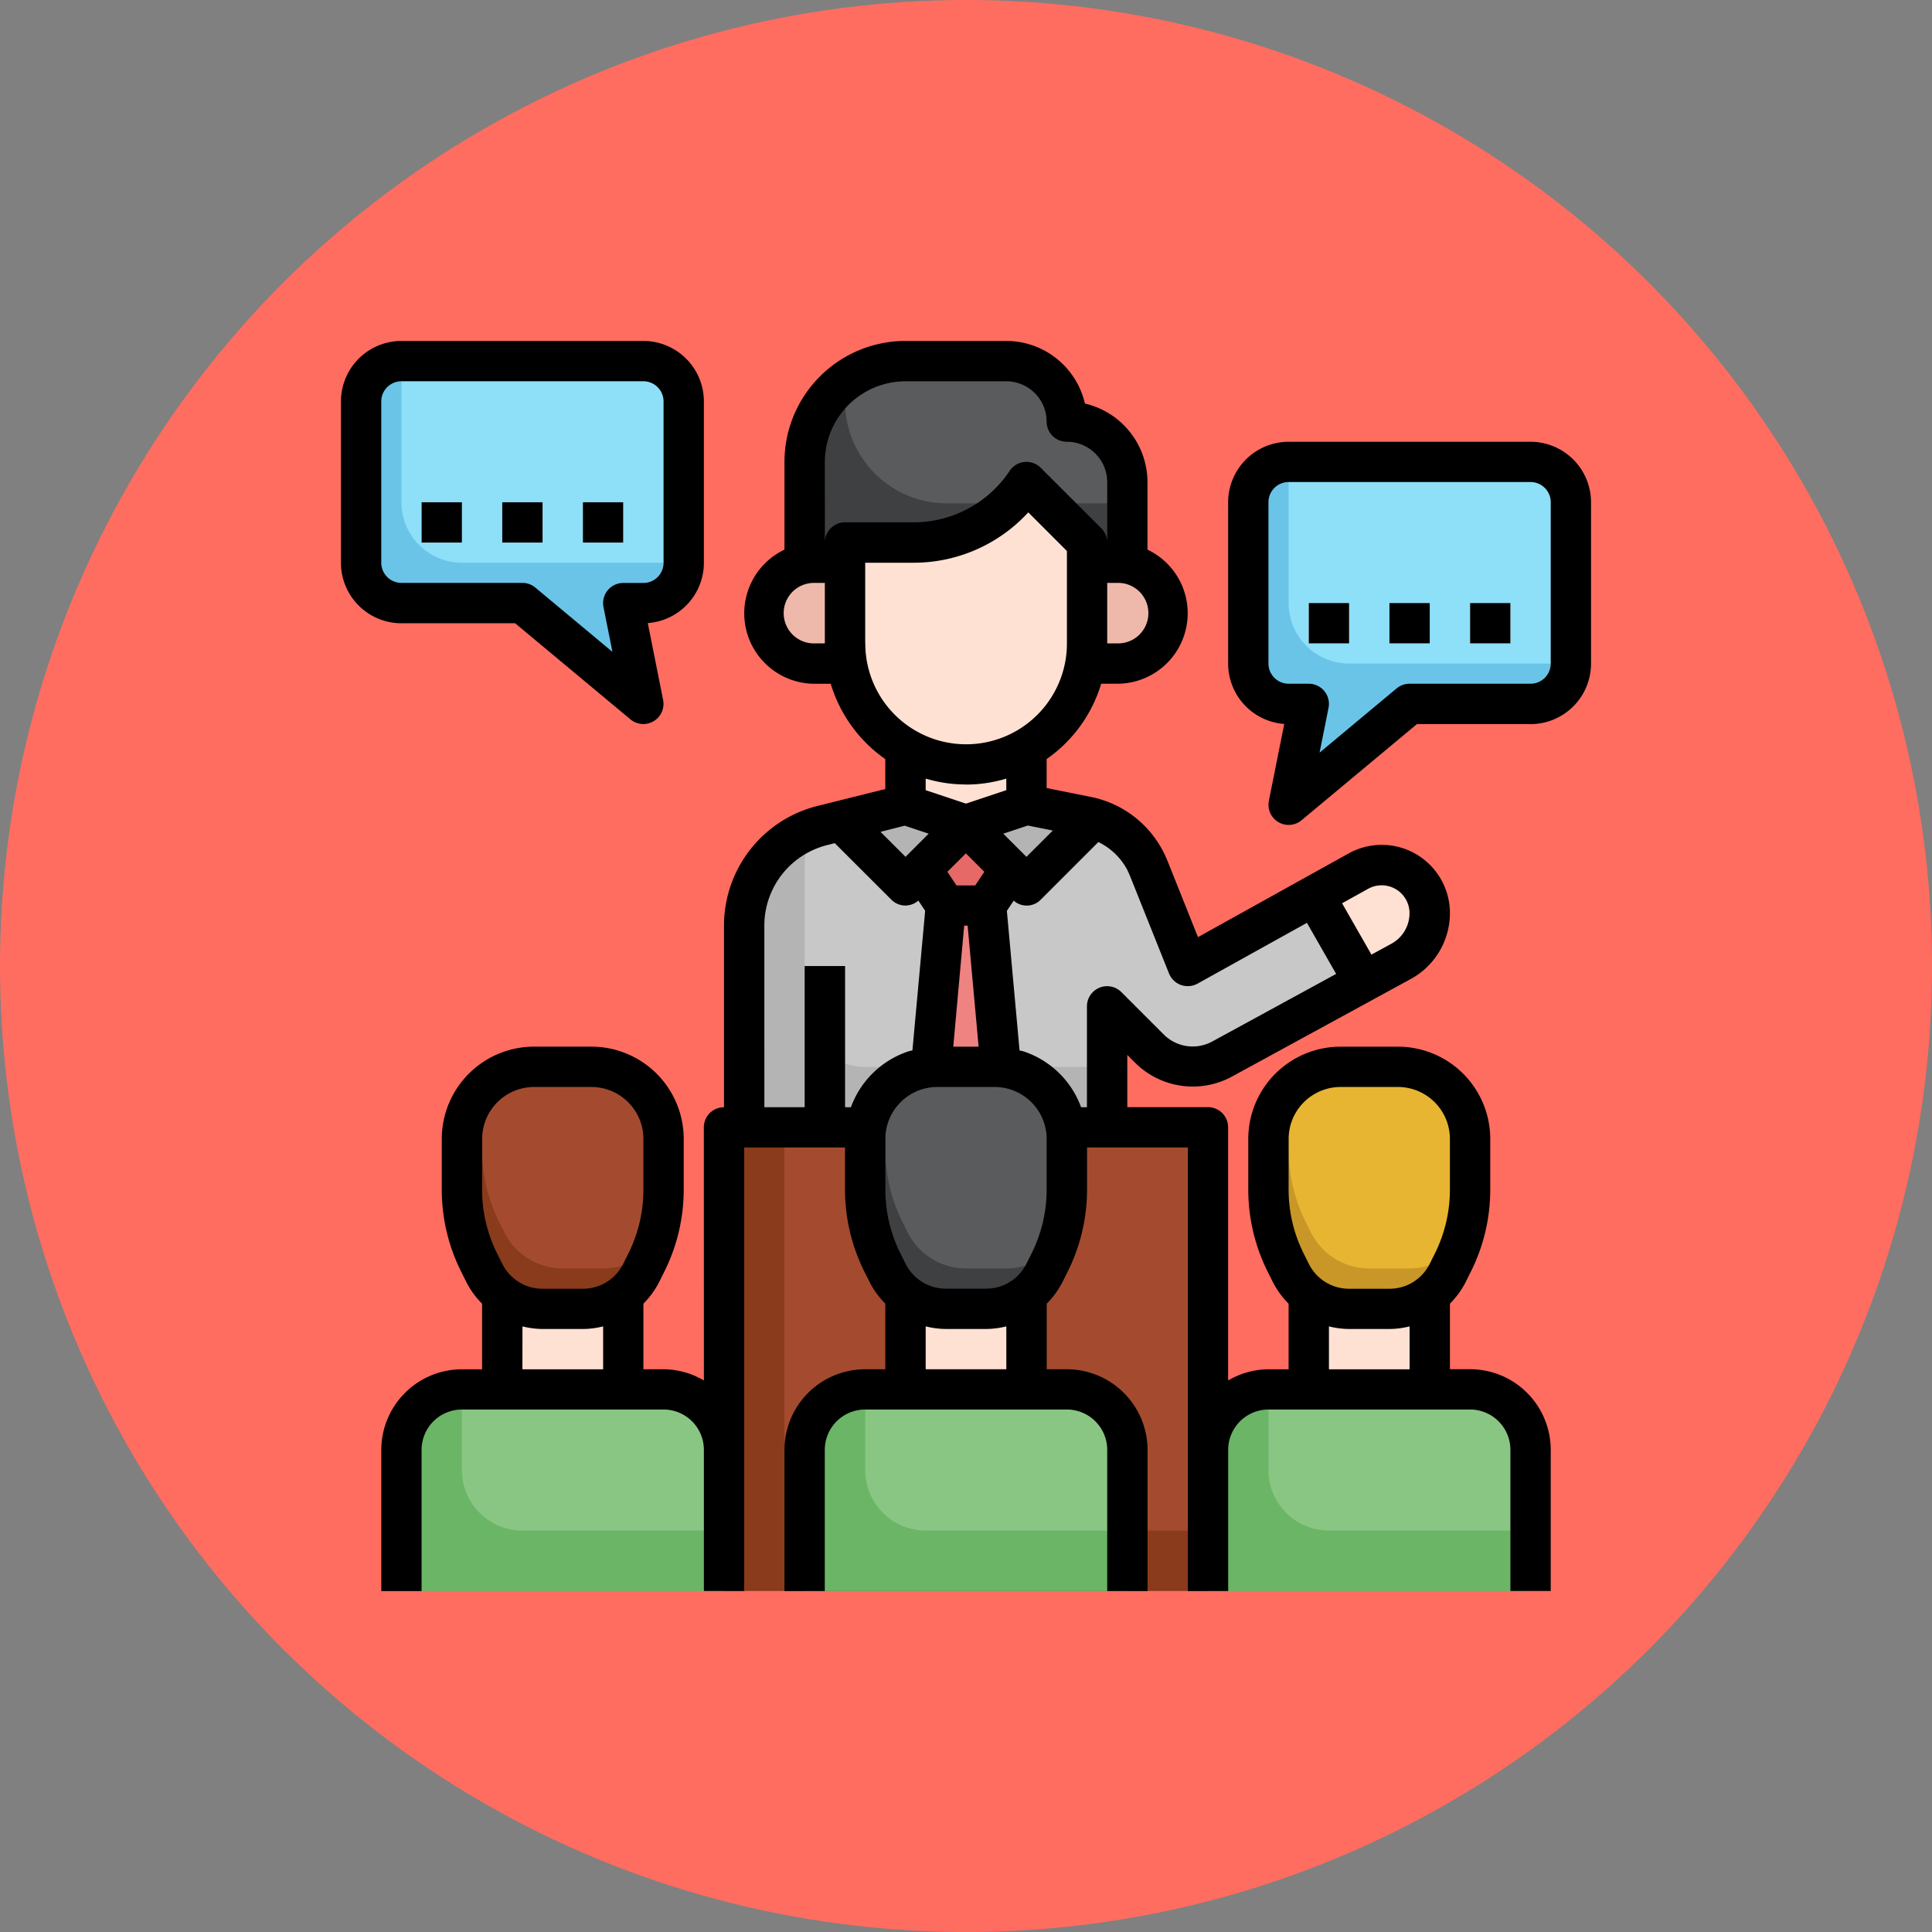 <svg xmlns="http://www.w3.org/2000/svg" xmlns:xlink="http://www.w3.org/1999/xlink" width="85" height="85" viewBox="0 0 85 85">
  <rect x="0" y="0" width="85" height="85" fill="#808080" stroke="none"/>
  <defs>
    <clipPath id="clip-path">
      <rect id="Rectángulo_36843" data-name="Rectángulo 36843" width="61" height="55" transform="translate(822 1709)" fill="#fff"/>
    </clipPath>
  </defs>
  <g id="Grupo_119014" data-name="Grupo 119014" transform="translate(-810 -1694)">
    <circle id="Elipse_4520" data-name="Elipse 4520" cx="42.5" cy="42.5" r="42.5" transform="translate(810 1694)" fill="#ff6d60"/>
    <g id="Enmascarar_grupo_254" data-name="Enmascarar grupo 254" clip-path="url(#clip-path)">
      <g id="capacitacion" transform="translate(824.113 1708.113)">
        <path id="Trazado_160544" data-name="Trazado 160544" d="M43.468,42.581H48.79v4.435H43.468Z" fill="#eeb8ab"/>
        <path id="Trazado_160545" data-name="Trazado 160545" d="M45.242,44.355a2.869,2.869,0,0,1-1.774-.618v3.28H48.79v-3.28a2.869,2.869,0,0,1-1.774.618Z" fill="#ffe1d3"/>
        <path id="Trazado_160546" data-name="Trazado 160546" d="M7.984,42.581h5.323v4.435H7.984Z" fill="#eeb8ab"/>
        <path id="Trazado_160547" data-name="Trazado 160547" d="M9.758,44.355a2.869,2.869,0,0,1-1.774-.618v3.28h5.323v-3.28a2.869,2.869,0,0,1-1.774.618Z" fill="#ffe1d3"/>
        <path id="Trazado_160548" data-name="Trazado 160548" d="M17.742,35.484h21.29v20.4H17.742Z" fill="#893b1b"/>
        <path id="Trazado_160549" data-name="Trazado 160549" d="M39.032,36.371H20.4V49.677a3.549,3.549,0,0,0,3.548,3.548H39.032Z" fill="#a44b2f"/>
        <path id="Trazado_160550" data-name="Trazado 160550" d="M34.6,35.484V30.161l1.885,1.885a2.651,2.651,0,0,0,3.144.452l7.9-4.311a2.417,2.417,0,0,0,1.26-2.123,2.114,2.114,0,0,0-3.14-1.848l-7.506,4.17L36.429,24.1c-.038-.1-.081-.191-.128-.284a3.736,3.736,0,0,0-2.61-1.993l-2.643-.529H25.726l-3.654.914a4.544,4.544,0,0,0-3.443,4.409v8.871" fill="#b4b4b4"/>
        <path id="Trazado_160551" data-name="Trazado 160551" d="M46.677,23.951a2.113,2.113,0,0,0-1.027.266l-7.506,4.17L36.429,24.1c-.038-.1-.081-.191-.128-.284a3.736,3.736,0,0,0-2.61-1.993l-2.643-.529H25.726l-3.654.914a4.577,4.577,0,0,0-.491.168,4.521,4.521,0,0,0-.29,1.58v6.21a2.661,2.661,0,0,0,2.661,2.661H34.6V30.161l1.885,1.885a2.651,2.651,0,0,0,3.144.452l7.9-4.311a2.417,2.417,0,0,0,1.26-2.123,2.114,2.114,0,0,0-2.113-2.114Z" fill="#c8c8c8"/>
        <path id="Trazado_160552" data-name="Trazado 160552" d="M31.048,24.839l2.928-2.928c-.1-.028-.185-.072-.285-.091l-2.644-.529-2.661.887Z" fill="#b4b4b4"/>
        <path id="Trazado_160553" data-name="Trazado 160553" d="M28.387,22.177l-2.661-.887L22.887,22l2.839,2.839Z" fill="#b4b4b4"/>
        <path id="Trazado_160554" data-name="Trazado 160554" d="M30.339,24.129l-1.065,1.6H27.5l-1.065-1.6,1.952-1.952Z" fill="#e66967"/>
        <path id="Trazado_160555" data-name="Trazado 160555" d="M25.726,18.8V21.29l2.661.887,2.661-.887V18.8Z" fill="#eeb8ab"/>
        <path id="Trazado_160556" data-name="Trazado 160556" d="M21.29,10.69V6.21a4.436,4.436,0,0,1,4.435-4.435h4.435a2.661,2.661,0,0,1,2.661,2.661A2.661,2.661,0,0,1,35.484,7.1V10.69" fill="#3f4042"/>
        <path id="Trazado_160557" data-name="Trazado 160557" d="M35.484,7.1a2.661,2.661,0,0,0-2.661-2.661,2.661,2.661,0,0,0-2.661-2.661H25.726a4.406,4.406,0,0,0-2.551.816,4.429,4.429,0,0,0-.11.958,4.48,4.48,0,0,0,4.48,4.48h7.94Z" fill="#5a5b5d"/>
        <g id="Grupo_115092" data-name="Grupo 115092">
          <path id="Trazado_160558" data-name="Trazado 160558" d="M33.71,9.758v4.435a5.323,5.323,0,0,1-10.645,0V9.758h3.011A5.978,5.978,0,0,0,31.048,7.1Z" fill="#eeb8ab"/>
          <path id="Trazado_160559" data-name="Trazado 160559" d="M23.065,10.645H21.734a2.218,2.218,0,1,0,0,4.435h1.4" fill="#eeb8ab"/>
          <path id="Trazado_160560" data-name="Trazado 160560" d="M33.71,10.645H35.04a2.218,2.218,0,1,1,0,4.435h-1.4" fill="#eeb8ab"/>
        </g>
        <path id="Trazado_160561" data-name="Trazado 160561" d="M30.161,35.484l-.887-9.758H27.5l-.887,9.758Z" fill="#e66967"/>
        <path id="Trazado_160562" data-name="Trazado 160562" d="M28.831,19.494a5.321,5.321,0,0,0,4.879-5.3V9.758L31.048,7.1a5.978,5.978,0,0,1-4.973,2.661H23.952v4.435A5.321,5.321,0,0,0,28.831,19.494Z" fill="#ffe1d3"/>
        <path id="Trazado_160563" data-name="Trazado 160563" d="M31.048,19.686a5.272,5.272,0,0,1-4.435.408v1.2l2.218.739,2.218-.739Z" fill="#ffe1d3"/>
        <path id="Trazado_160564" data-name="Trazado 160564" d="M28.387,25.726,27.5,35.484h2.661l-.887-9.758Z" fill="#ee8382"/>
        <path id="Trazado_160565" data-name="Trazado 160565" d="M21.29,28.387h1.774v7.1H21.29Z" fill="#959595"/>
        <path id="Trazado_160566" data-name="Trazado 160566" d="M9.758,43.468a2.87,2.87,0,0,1-2.567-1.587l-.227-.453a7.143,7.143,0,0,1-.754-3.194V36a3.178,3.178,0,0,1,3.177-3.177H11.9A3.178,3.178,0,0,1,15.081,36v2.234a7.143,7.143,0,0,1-.754,3.194l-.226.453a2.873,2.873,0,0,1-2.568,1.587Z" fill="#893b1b"/>
        <path id="Trazado_160567" data-name="Trazado 160567" d="M25.726,42.581h5.323v4.435H25.726Z" fill="#eeb8ab"/>
        <path id="Trazado_160568" data-name="Trazado 160568" d="M42.581,6.21H53.226A1.774,1.774,0,0,1,55,7.984v7.1a1.774,1.774,0,0,1-1.774,1.774H47.9L42.581,21.29l.887-4.435h-.887a1.774,1.774,0,0,1-1.774-1.774v-7.1A1.774,1.774,0,0,1,42.581,6.21Z" fill="#6ac4e8"/>
        <path id="Trazado_160569" data-name="Trazado 160569" d="M53.226,6.21H42.581v6.21a2.661,2.661,0,0,0,2.661,2.661H55v-7.1A1.774,1.774,0,0,0,53.226,6.21Z" fill="#8edff8"/>
        <path id="Trazado_160570" data-name="Trazado 160570" d="M50.565,12.419h1.774v1.774H50.565Z" fill="#fff"/>
        <path id="Trazado_160571" data-name="Trazado 160571" d="M47.016,12.419H48.79v1.774H47.016Z" fill="#fff"/>
        <path id="Trazado_160572" data-name="Trazado 160572" d="M43.468,12.419h1.774v1.774H43.468Z" fill="#fff"/>
        <path id="Trazado_160573" data-name="Trazado 160573" d="M46.677,23.951a2.113,2.113,0,0,0-1.027.266l-1.926,1.07,2.168,3.794,1.638-.893a2.417,2.417,0,0,0,1.26-2.123,2.114,2.114,0,0,0-2.113-2.114Z" fill="#ffe1d3"/>
        <path id="Trazado_160574" data-name="Trazado 160574" d="M12.908,32.986a3.166,3.166,0,0,0-1-.163H9.386a3.173,3.173,0,0,0-2.252.939,3.088,3.088,0,0,0-.037.464v2.234a7.143,7.143,0,0,0,.754,3.194l.226.453a2.873,2.873,0,0,0,2.568,1.587h1.774a2.865,2.865,0,0,0,2.259-1.11,7.15,7.15,0,0,0,.4-2.351V36a3.176,3.176,0,0,0-2.172-3.013Z" fill="#a44b2f"/>
        <path id="Trazado_160575" data-name="Trazado 160575" d="M27.5,43.468a2.87,2.87,0,0,1-2.567-1.587l-.227-.453a7.143,7.143,0,0,1-.754-3.194V36a3.178,3.178,0,0,1,3.177-3.177h2.518A3.178,3.178,0,0,1,32.823,36v2.234a7.143,7.143,0,0,1-.754,3.194l-.226.453a2.873,2.873,0,0,1-2.568,1.587Z" fill="#3f4042"/>
        <path id="Trazado_160576" data-name="Trazado 160576" d="M45.242,43.468a2.87,2.87,0,0,1-2.567-1.587l-.227-.453a7.143,7.143,0,0,1-.754-3.194V36a3.178,3.178,0,0,1,3.177-3.177h2.518A3.178,3.178,0,0,1,50.565,36v2.234a7.143,7.143,0,0,1-.754,3.194l-.226.453a2.873,2.873,0,0,1-2.568,1.587Z" fill="#c99728"/>
        <path id="Trazado_160577" data-name="Trazado 160577" d="M48.392,32.986a3.166,3.166,0,0,0-1-.163H44.87a3.173,3.173,0,0,0-2.252.939,3.088,3.088,0,0,0-.037.464v2.234a7.143,7.143,0,0,0,.754,3.194l.226.453a2.873,2.873,0,0,0,2.568,1.587H47.9a2.865,2.865,0,0,0,2.259-1.11,7.15,7.15,0,0,0,.4-2.351V36a3.176,3.176,0,0,0-2.173-3.013Z" fill="#e7b532"/>
        <path id="Trazado_160578" data-name="Trazado 160578" d="M30.65,32.986a3.166,3.166,0,0,0-1-.163H27.128a3.173,3.173,0,0,0-2.252.939,3.088,3.088,0,0,0-.037.464v2.234a7.143,7.143,0,0,0,.754,3.194l.226.453a2.873,2.873,0,0,0,2.568,1.587h1.774a2.865,2.865,0,0,0,2.259-1.11,7.15,7.15,0,0,0,.4-2.351V36a3.176,3.176,0,0,0-2.172-3.013Z" fill="#5a5b5d"/>
        <path id="Trazado_160579" data-name="Trazado 160579" d="M3.548,55.887v-6.21A2.661,2.661,0,0,1,6.21,47.016h8.871a2.661,2.661,0,0,1,2.661,2.661v6.21" fill="#6bb566"/>
        <path id="Trazado_160580" data-name="Trazado 160580" d="M8.871,53.226h8.871V49.677a2.661,2.661,0,0,0-2.661-2.661H6.21v3.548A2.661,2.661,0,0,0,8.871,53.226Z" fill="#89c683"/>
        <path id="Trazado_160581" data-name="Trazado 160581" d="M21.29,55.887v-6.21a2.661,2.661,0,0,1,2.661-2.661h8.871a2.661,2.661,0,0,1,2.661,2.661v6.21" fill="#6bb566"/>
        <path id="Trazado_160582" data-name="Trazado 160582" d="M26.613,53.226h8.871V49.677a2.661,2.661,0,0,0-2.661-2.661H23.952v3.548A2.661,2.661,0,0,0,26.613,53.226Z" fill="#89c683"/>
        <path id="Trazado_160583" data-name="Trazado 160583" d="M39.032,55.887v-6.21a2.661,2.661,0,0,1,2.661-2.661h8.871a2.661,2.661,0,0,1,2.661,2.661v6.21" fill="#6bb566"/>
        <path id="Trazado_160584" data-name="Trazado 160584" d="M44.355,53.226h8.871V49.677a2.661,2.661,0,0,0-2.661-2.661H41.694v3.548A2.661,2.661,0,0,0,44.355,53.226Z" fill="#89c683"/>
        <path id="Trazado_160585" data-name="Trazado 160585" d="M27.5,44.355a2.869,2.869,0,0,1-1.774-.618v3.28h5.323v-3.28a2.869,2.869,0,0,1-1.774.618Z" fill="#ffe1d3"/>
        <path id="Trazado_160586" data-name="Trazado 160586" d="M14.194,1.774H3.548A1.774,1.774,0,0,0,1.774,3.548v7.1a1.774,1.774,0,0,0,1.774,1.774H8.871l5.323,4.435-.887-4.435h.887a1.774,1.774,0,0,0,1.774-1.774v-7.1A1.774,1.774,0,0,0,14.194,1.774Z" fill="#6ac4e8"/>
        <path id="Trazado_160587" data-name="Trazado 160587" d="M14.194,1.774H3.548v6.21A2.661,2.661,0,0,0,6.21,10.645h9.758v-7.1A1.774,1.774,0,0,0,14.194,1.774Z" fill="#8edff8"/>
        <path id="Trazado_160588" data-name="Trazado 160588" d="M4.435,7.984H6.21V9.758H4.435Z" fill="#fff"/>
        <path id="Trazado_160589" data-name="Trazado 160589" d="M7.984,7.984H9.758V9.758H7.984Z" fill="#fff"/>
        <path id="Trazado_160590" data-name="Trazado 160590" d="M11.532,7.984h1.774V9.758H11.532Z" fill="#fff"/>
        <path id="Trazado_160591" data-name="Trazado 160591" d="M16.855,46.622a3.512,3.512,0,0,0-1.774-.493h-.887V43.243a3.769,3.769,0,0,0,.7-.966l.226-.453a8.072,8.072,0,0,0,.848-3.591V36A4.064,4.064,0,0,0,11.9,31.935H9.386A4.063,4.063,0,0,0,5.323,36v2.234a8.072,8.072,0,0,0,.848,3.591l.226.453a3.754,3.754,0,0,0,.7.966v2.886H6.21a3.552,3.552,0,0,0-3.548,3.548v6.21H4.435v-6.21A1.776,1.776,0,0,1,6.21,47.9h8.871a1.776,1.776,0,0,1,1.774,1.774v6.21h1.774V36.371h4.435v1.862a8.072,8.072,0,0,0,.848,3.591l.226.453a3.77,3.77,0,0,0,.7.966v2.886h-.887A3.552,3.552,0,0,0,20.4,49.677v6.21h1.774v-6.21A1.776,1.776,0,0,1,23.952,47.9h8.871A1.776,1.776,0,0,1,34.6,49.677v6.21h1.774v-6.21a3.552,3.552,0,0,0-3.548-3.548h-.887V43.243a3.77,3.77,0,0,0,.7-.966l.226-.453a8.072,8.072,0,0,0,.848-3.591V36.371h4.435V55.887h1.774v-6.21A1.776,1.776,0,0,1,41.694,47.9h8.871a1.776,1.776,0,0,1,1.774,1.774v6.21h1.774v-6.21a3.552,3.552,0,0,0-3.548-3.548h-.887V43.243a3.769,3.769,0,0,0,.7-.966l.226-.453a8.072,8.072,0,0,0,.848-3.591V36a4.064,4.064,0,0,0-4.064-4.064H44.87A4.063,4.063,0,0,0,40.806,36v2.234a8.072,8.072,0,0,0,.848,3.591l.226.453a3.77,3.77,0,0,0,.7.966v2.886h-.887a3.512,3.512,0,0,0-1.774.493V35.484a.887.887,0,0,0-.887-.887H35.484V32.3l.37.37a3.6,3.6,0,0,0,4.2.6l7.9-4.311a3.3,3.3,0,0,0,1.723-2.9,3,3,0,0,0-4.459-2.623l-6.625,3.681-1.34-3.351c-.048-.12-.1-.238-.159-.355a4.6,4.6,0,0,0-3.229-2.466l-1.93-.387V19.282a6.227,6.227,0,0,0,2.4-3.314h.705a3.1,3.1,0,0,0,1.331-5.9V7.1a3.554,3.554,0,0,0-2.752-3.458A3.554,3.554,0,0,0,30.161.887H25.726A5.328,5.328,0,0,0,20.4,6.21v3.86a3.1,3.1,0,0,0,1.331,5.9h.705a6.224,6.224,0,0,0,2.4,3.314V20.6l-2.982.745a5.426,5.426,0,0,0-4.114,5.27V34.6a.887.887,0,0,0-.887.887ZM7.1,36a2.288,2.288,0,0,1,2.29-2.29H11.9A2.288,2.288,0,0,1,14.194,36v2.234a6.278,6.278,0,0,1-.661,2.8l-.226.453a1.973,1.973,0,0,1-1.774,1.1H9.758a1.973,1.973,0,0,1-1.774-1.1l-.226-.453a6.278,6.278,0,0,1-.661-2.8Zm1.774,8.243a3.774,3.774,0,0,0,.887.113h1.774a3.774,3.774,0,0,0,.887-.113v1.887H8.871ZM42.581,36a2.288,2.288,0,0,1,2.29-2.29h2.518A2.288,2.288,0,0,1,49.677,36v2.234a6.278,6.278,0,0,1-.661,2.8l-.226.453a1.973,1.973,0,0,1-1.774,1.1H45.242a1.973,1.973,0,0,1-1.774-1.1l-.226-.453a6.278,6.278,0,0,1-.661-2.8Zm1.774,8.243a3.774,3.774,0,0,0,.887.113h1.774a3.774,3.774,0,0,0,.887-.113v1.887H44.355ZM30.161,46.129H26.613V44.242a3.774,3.774,0,0,0,.887.113h1.774a3.774,3.774,0,0,0,.887-.113Zm1.774-7.9a6.278,6.278,0,0,1-.661,2.8l-.226.453a1.973,1.973,0,0,1-1.774,1.1H27.5a1.973,1.973,0,0,1-1.774-1.1l-.226-.453a6.278,6.278,0,0,1-.661-2.8V36a2.288,2.288,0,0,1,2.29-2.29h2.518A2.288,2.288,0,0,1,31.935,36ZM25.69,22.214l1.055.351-1.019,1.019-1.1-1.1Zm5.416-.007,1.1.22-1.159,1.158-1.019-1.019Zm-2.8,4.406h.153l.483,5.323H27.826Zm.077-3.181.81.81-.4.6h-.825l-.4-.6Zm17.694,1.56A1.226,1.226,0,0,1,47.9,26.065a1.531,1.531,0,0,1-.8,1.344l-.875.477-1.292-2.259Zm-10.574-.785c.035.071.067.142.1.218l1.716,4.291a.887.887,0,0,0,.527.507.9.9,0,0,0,.728-.06l4.813-2.675,1.285,2.247L39.2,31.72a1.8,1.8,0,0,1-2.093-.3l-1.885-1.885a.887.887,0,0,0-1.514.628V34.6h-.258a4.052,4.052,0,0,0-2.521-2.453c-.061-.02-.124-.028-.186-.046l-.558-6.14.3-.449a.864.864,0,0,0,1.19-.043l2.535-2.535a2.83,2.83,0,0,1,1.3,1.277ZM35.04,14.194H34.6V11.532h.444a1.331,1.331,0,1,1,0,2.661ZM22.177,6.21a3.552,3.552,0,0,1,3.548-3.548h4.435a1.776,1.776,0,0,1,1.774,1.774.887.887,0,0,0,.887.887A1.776,1.776,0,0,1,34.6,7.1V9.758a.885.885,0,0,0-.26-.627L31.676,6.47A.887.887,0,0,0,30.31,6.6a5.078,5.078,0,0,1-4.234,2.267H23.065a.887.887,0,0,0-.887.887Zm-.444,7.984a1.331,1.331,0,1,1,0-2.661h.444v2.661Zm2.218,0V10.645h2.125a6.847,6.847,0,0,0,5.051-2.216l1.7,1.7v4.068a4.435,4.435,0,1,1-8.871,0Zm4.435,6.21a6.171,6.171,0,0,0,1.774-.262v.509l-1.774.592-1.774-.592v-.509A6.171,6.171,0,0,0,28.387,20.4Zm-8.871,6.21a3.652,3.652,0,0,1,2.77-3.548l.328-.083L25.1,25.466a.864.864,0,0,0,1.19.043l.3.449L26.03,32.1c-.062.018-.125.026-.186.046a4.052,4.052,0,0,0-2.52,2.453h-.259v-6.21H21.29V34.6H19.516Z"/>
        <path id="Trazado_160592" data-name="Trazado 160592" d="M3.548,13.306h5l5.076,4.23a.887.887,0,0,0,1.437-.856L14.387,13.3a2.663,2.663,0,0,0,2.468-2.653v-7.1A2.665,2.665,0,0,0,14.194.887H3.548A2.665,2.665,0,0,0,.887,3.548v7.1a2.665,2.665,0,0,0,2.661,2.661ZM2.661,3.548a.889.889,0,0,1,.887-.887H14.194a.889.889,0,0,1,.887.887v7.1a.889.889,0,0,1-.887.887h-.887a.887.887,0,0,0-.869,1.061l.394,1.971L9.439,11.738a.886.886,0,0,0-.568-.206H3.548a.889.889,0,0,1-.887-.887Z"/>
        <path id="Trazado_160593" data-name="Trazado 160593" d="M4.435,7.984H6.21V9.758H4.435Z"/>
        <path id="Trazado_160594" data-name="Trazado 160594" d="M7.984,7.984H9.758V9.758H7.984Z"/>
        <path id="Trazado_160595" data-name="Trazado 160595" d="M11.532,7.984h1.774V9.758H11.532Z"/>
        <path id="Trazado_160596" data-name="Trazado 160596" d="M53.226,5.323H42.581a2.665,2.665,0,0,0-2.661,2.661v7.1a2.664,2.664,0,0,0,2.468,2.654l-.676,3.382a.887.887,0,0,0,1.437.855l5.076-4.23h5a2.665,2.665,0,0,0,2.661-2.661v-7.1a2.665,2.665,0,0,0-2.661-2.661Zm.887,9.758a.889.889,0,0,1-.887.887H47.9a.886.886,0,0,0-.568.206L43.943,19l.394-1.971a.887.887,0,0,0-.869-1.061h-.887a.889.889,0,0,1-.887-.887v-7.1a.889.889,0,0,1,.887-.887H53.226a.889.889,0,0,1,.887.887Z"/>
        <path id="Trazado_160597" data-name="Trazado 160597" d="M50.565,12.419h1.774v1.774H50.565Z"/>
        <path id="Trazado_160598" data-name="Trazado 160598" d="M47.016,12.419H48.79v1.774H47.016Z"/>
        <path id="Trazado_160599" data-name="Trazado 160599" d="M43.468,12.419h1.774v1.774H43.468Z"/>
      </g>
    </g>
  </g>
</svg>
